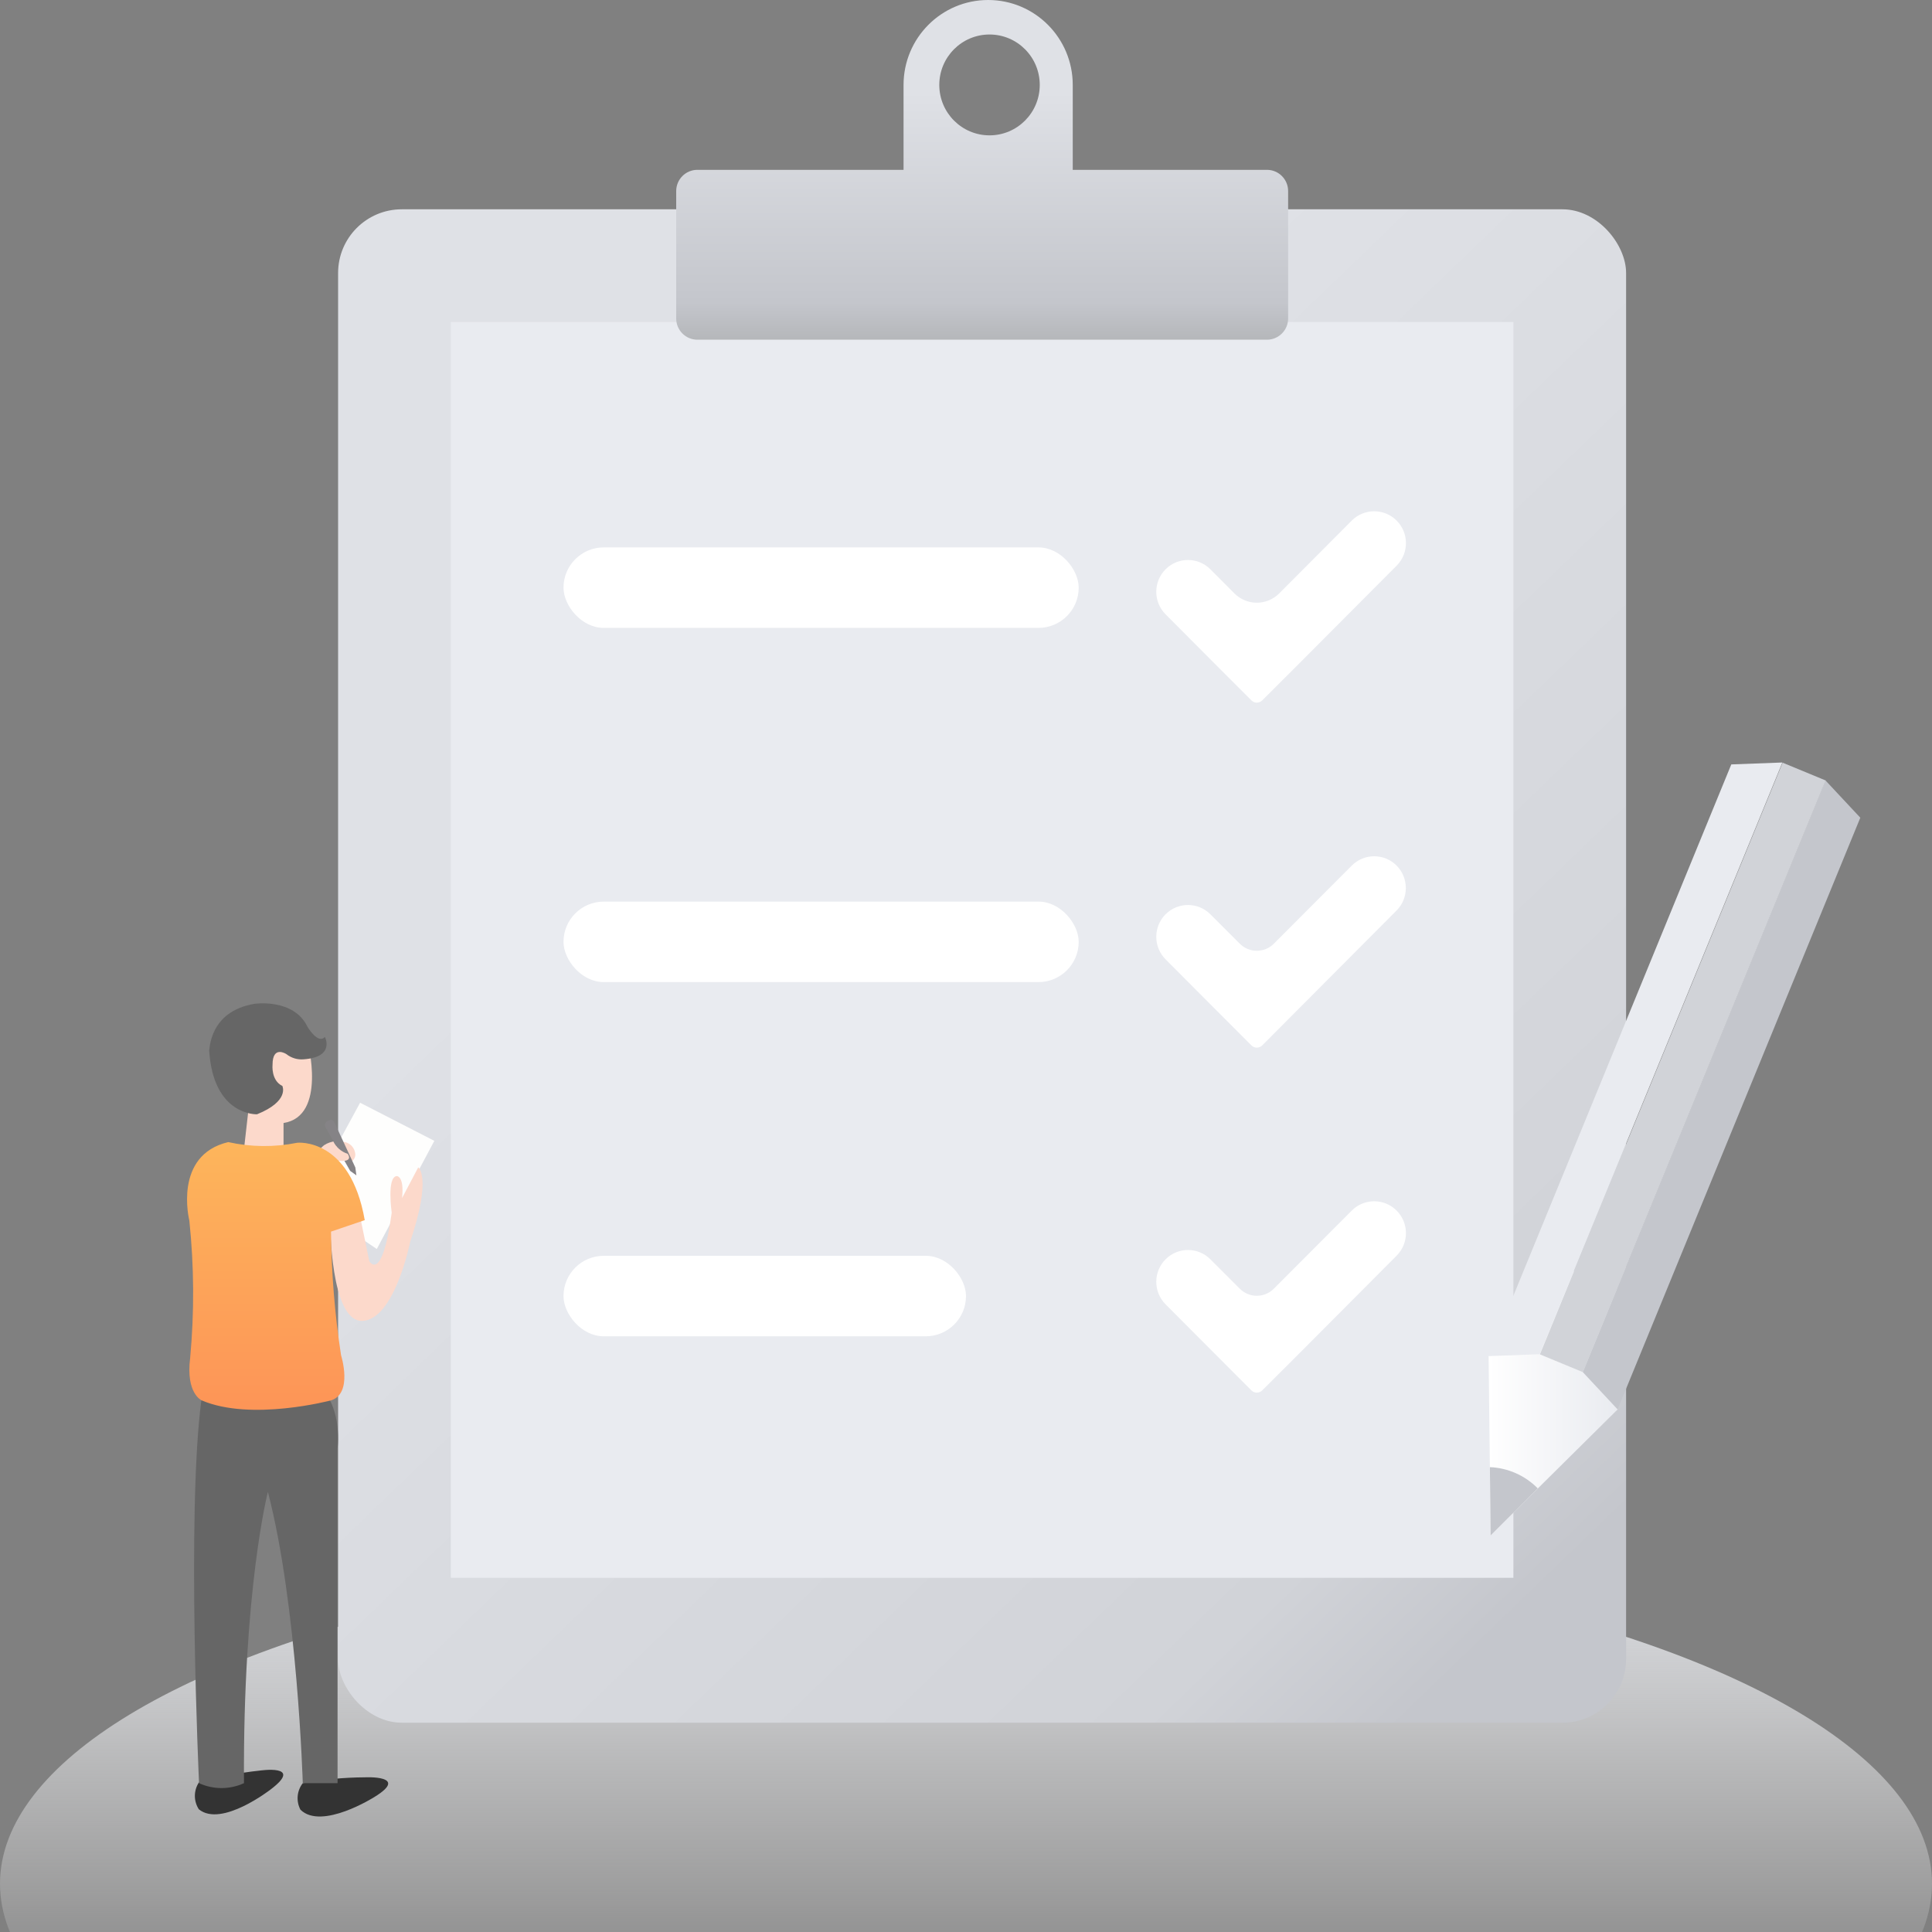 <svg xmlns:xlink="http://www.w3.org/1999/xlink" xmlns="http://www.w3.org/2000/svg" version="1.1" viewBox="0 0 120 120" height="120px" width="120px">
    <rect x="0" y="0" width="120" height="120" fill="#808080" stroke="none"/>
    <title>任务</title>
    <defs>
        <linearGradient id="linearGradient-1" y2="3.44169138e-13%" x2="50%" y1="100%" x1="50%">
            <stop offset="0%" stop-opacity="0" stop-color="#FFFFFF"></stop>
            <stop offset="41%" stop-opacity="0.14" stop-color="#FBFBFC"></stop>
            <stop offset="66%" stop-opacity="0.48" stop-color="#F0F1F3"></stop>
            <stop offset="100%" stop-color="#DFE1E6"></stop>
        </linearGradient>
        <linearGradient id="linearGradient-2" y2="95.517%" x2="87.117%" y1="6.587%" x1="14.589%">
            <stop offset="27%" stop-color="#DFE1E6"></stop>
            <stop offset="89%" stop-color="#D1D3D8"></stop>
            <stop offset="100%" stop-color="#C4C6CC"></stop>
        </linearGradient>
        <linearGradient id="linearGradient-3" y2="100%" x2="50%" y1="0%" x1="50%">
            <stop offset="27%" stop-color="#DFE1E6"></stop>
            <stop offset="89%" stop-color="#C4C6CC"></stop>
            <stop offset="100%" stop-color="#B5B7BA"></stop>
        </linearGradient>
        <linearGradient id="linearGradient-4" y2="50%" x2="100%" y1="50%" x1="0%">
            <stop offset="0%" stop-color="#FFFFFF"></stop>
            <stop offset="100%" stop-color="#E9EBF0"></stop>
        </linearGradient>
        <linearGradient id="linearGradient-5" y2="-3005.132%" x2="1023.142%" y1="-3086.936%" x1="1037.712%">
            <stop offset="0%" stop-color="#DFE1E6"></stop>
            <stop offset="52%" stop-color="#D1D3D8"></stop>
            <stop offset="100%" stop-color="#C4C6CC"></stop>
        </linearGradient>
        <linearGradient id="linearGradient-6" y2="99.925%" x2="50.014%" y1="-0.119%" x1="50.014%">
            <stop offset="0%" stop-color="#FDB65B"></stop>
            <stop offset="100%" stop-color="#FD9357"></stop>
        </linearGradient>
    </defs>
    <g fill-rule="evenodd" fill="none" stroke-width="1" stroke="none" id="任务">
        <g fill-rule="nonzero" id="分组-2-copy-2">
            <g id="分组-4">
                <ellipse ry="21" rx="60" cy="117" cx="60" fill="url(#linearGradient-1)" id="椭圆形"></ellipse>
                <rect rx="3.956" height="94" width="80" y="13" x="21" fill="url(#linearGradient-2)" id="矩形"></rect>
                <rect height="78" width="66" y="20" x="28" fill="#E9EBF0" id="矩形"></rect>
                <path fill="url(#linearGradient-3)" id="形状" d="M78.694,10.549 L66.63,10.549 L66.63,5.275 C66.63,2.362 64.278,0 61.376,0 C58.474,0 56.121,2.362 56.121,5.275 L56.121,10.549 L43.314,10.549 C42.588,10.549 42,11.14 42,11.868 L42,19.78 C42,20.509 42.588,21.099 43.314,21.099 L78.694,21.099 C79.42,21.099 80.008,20.509 80.008,19.78 L80.008,11.868 C80.008,11.14 79.42,10.549 78.694,10.549 Z M61.461,8.407 C59.738,8.407 58.341,7.004 58.341,5.275 C58.341,3.545 59.738,2.143 61.461,2.143 C63.184,2.143 64.581,3.545 64.581,5.275 C64.581,7.004 63.184,8.407 61.461,8.407 Z"></path>
                <rect rx="2.5" height="5" width="32" y="34" x="35" fill="#FFFFFF" id="矩形"></rect>
                <path fill="#FFFFFF" id="路径" d="M86.746,32.334 L86.746,32.334 C85.977,31.563 84.73,31.563 83.961,32.334 L79.455,36.857 C78.686,37.628 77.44,37.628 76.671,36.857 L75.18,35.36 C74.41,34.589 73.164,34.589 72.395,35.36 L72.395,35.36 C71.626,36.133 71.626,37.384 72.395,38.156 L75.607,41.38 L75.607,41.38 L77.728,43.503 C77.816,43.593 77.937,43.643 78.063,43.642 C78.188,43.641 78.309,43.592 78.398,43.503 L80.546,41.36 L80.546,41.36 L86.772,35.11 C87.52,34.333 87.509,33.097 86.746,32.334 L86.746,32.334 Z"></path>
                <rect rx="2.5" height="5" width="32" y="56" x="35" fill="#FFFFFF" id="矩形"></rect>
                <path fill="#FFFFFF" id="路径" d="M86.746,53.763 L86.746,53.763 C85.977,52.991 84.73,52.991 83.961,53.763 L79.12,58.615 C78.536,59.201 77.59,59.201 77.006,58.615 L75.18,56.789 C74.41,56.018 73.164,56.018 72.395,56.789 L72.395,56.789 C71.626,57.561 71.626,58.812 72.395,59.585 L75.607,62.809 L75.607,62.809 L77.728,64.932 C77.816,65.021 77.937,65.071 78.063,65.07 C78.188,65.07 78.309,65.02 78.398,64.932 L80.513,62.809 L80.513,62.809 L86.739,56.558 C87.51,55.788 87.512,54.537 86.746,53.763 Z"></path>
                <rect rx="2.5" height="5" width="25" y="78" x="35" fill="#FFFFFF" id="矩形"></rect>
                <path fill="#FFFFFF" id="路径" d="M86.746,75.191 L86.746,75.191 C85.977,74.42 84.73,74.42 83.961,75.191 L79.12,80.044 C78.536,80.629 77.59,80.629 77.006,80.044 L75.18,78.218 C74.41,77.446 73.164,77.446 72.395,78.218 L72.395,78.218 C71.626,78.99 71.626,80.241 72.395,81.013 L75.607,84.237 L75.607,84.237 L77.728,86.36 C77.816,86.45 77.937,86.5 78.063,86.499 C78.188,86.498 78.309,86.449 78.398,86.36 L80.546,84.218 L80.546,84.218 L86.772,77.967 C87.52,77.19 87.509,75.954 86.746,75.191 Z"></path>
                <polygon points="100.473 87.541 92.585 95.354 92.46 84.231 97.754 78.949 100.421 80.057" fill="url(#linearGradient-4)" id="路径"></polygon>
                <polygon points="113.379 48.468 115.547 50.789 100.473 87.541 98.306 85.22" fill="#C4C6CC" id="路径"></polygon>
                <polygon points="110.706 47.36 107.534 47.479 92.46 84.231 95.632 84.112" fill="#E9EBF0" id="路径"></polygon>
                <polygon points="84.661 64.88 124.384 64.826 124.38 67.718 84.657 67.772" transform="translate(104.521, 66.299) rotate(-67.62) translate(-104.521, -66.299)" fill="#D1D3D8" id="矩形"></polygon>
                <path fill="url(#linearGradient-5)" id="路径" d="M95.514,92.446 C94.724,91.645 93.661,91.173 92.539,91.127 L92.585,95.367 L95.514,92.446 Z"></path>
                <path fill="#FCD9CB" id="路径" d="M19.108,64.714 C19.108,64.714 20.323,69.33 17.611,69.752 L17.611,71.202 L15.174,71.202 L15.483,68.473 L16.317,63.857 L19.108,64.714 Z"></path>
                <path fill="#666666" id="路径" d="M15.818,62.347 C15.818,62.347 18.254,61.991 19.102,63.785 C19.102,63.785 19.758,64.886 20.179,64.404 C20.179,64.404 20.836,65.651 18.865,65.796 C18.478,65.83 18.093,65.715 17.788,65.473 C17.788,65.473 16.928,64.899 16.928,66.132 C16.928,66.132 16.822,67.101 17.538,67.451 C17.538,67.451 18.005,68.387 15.962,69.211 C15.962,69.211 13.249,69.323 12.993,65.255 C13.026,65.255 12.96,62.815 15.818,62.347 Z"></path>
                <path fill="#333333" id="路径" d="M22.655,110.393 C22.655,110.393 25.479,110.248 23.259,111.613 C23.259,111.613 19.975,113.697 18.662,112.404 C18.381,111.875 18.437,111.228 18.806,110.756 C20.076,110.522 21.364,110.4 22.655,110.393 L22.655,110.393 Z"></path>
                <path fill="#333333" id="路径" d="M16.107,109.978 C16.107,109.978 18.898,109.556 16.829,111.132 C16.829,111.132 13.762,113.532 12.35,112.378 C12.022,111.873 12.022,111.222 12.35,110.716 C13.578,110.36 14.835,110.113 16.107,109.978 L16.107,109.978 Z"></path>
                <path fill="#666666" id="路径" d="M19.384,85.662 C19.384,85.662 21.256,86.73 20.967,89.98 L20.967,110.756 L18.806,110.756 C18.806,110.756 18.478,99.712 16.639,92.664 C16.639,92.664 15.082,98.69 15.154,110.756 C14.268,111.162 13.249,111.162 12.363,110.756 C12.363,110.756 11.581,93.949 12.507,86.98 L19.384,85.662 Z"></path>
                <polygon points="26.977 70.859 23.404 77.578 19.036 74.631 22.366 68.492" fill="#FEFEFD" id="路径"></polygon>
                <path fill="#FCD9CB" id="路径" d="M21.972,75.323 L22.366,75.56 L22.937,78.33 C22.937,78.33 23.726,79.754 24.33,75.323 C24.33,75.323 24.008,73.081 24.652,73.048 C24.652,73.048 25.118,73.048 24.973,74.413 L25.978,72.508 C25.978,72.508 26.839,73.081 25.479,77.123 C25.479,77.123 24.514,81.969 22.51,82.042 C20.507,82.114 20.507,75.903 20.507,75.903 L21.972,75.323 Z"></path>
                <path fill="#FCD9CB" id="路径" d="M21.256,70.919 C21.643,70.921 21.976,71.196 22.051,71.578 C22.122,71.827 21.99,72.088 21.749,72.178 L21.256,70.919 Z"></path>
                <path fill="#858386" id="路径" d="M20.363,69.62 C20.54,69.547 20.632,69.508 20.757,69.686 L22.07,72.514 L22.136,73.002 L21.749,72.725 L20.205,69.996 C20.175,69.925 20.175,69.845 20.204,69.774 C20.234,69.703 20.291,69.648 20.363,69.62 Z"></path>
                <path fill="#FCD9CB" id="路径" d="M20.704,70.899 C20.884,71.264 21.204,71.54 21.591,71.664 C21.591,71.664 22.005,72.178 21.065,72.105 L19.85,72.251 C19.85,72.251 19.371,71.189 20.704,70.899 Z"></path>
                <path fill="url(#linearGradient-6)" id="路径" d="M18.464,70.978 C18.464,70.978 21.749,70.622 22.655,75.785 L20.56,76.497 C20.585,79.069 20.793,81.636 21.184,84.178 C21.184,84.178 21.939,86.552 20.56,86.98 C20.56,86.98 15.607,88.299 12.527,86.98 C12.527,86.98 11.529,86.552 11.811,84.343 C12.074,81.502 12.057,78.642 11.759,75.804 C11.759,75.804 10.74,71.749 14.176,70.938 C15.587,71.251 17.048,71.264 18.464,70.978 Z"></path>
            </g>
        </g>
    </g>
</svg>